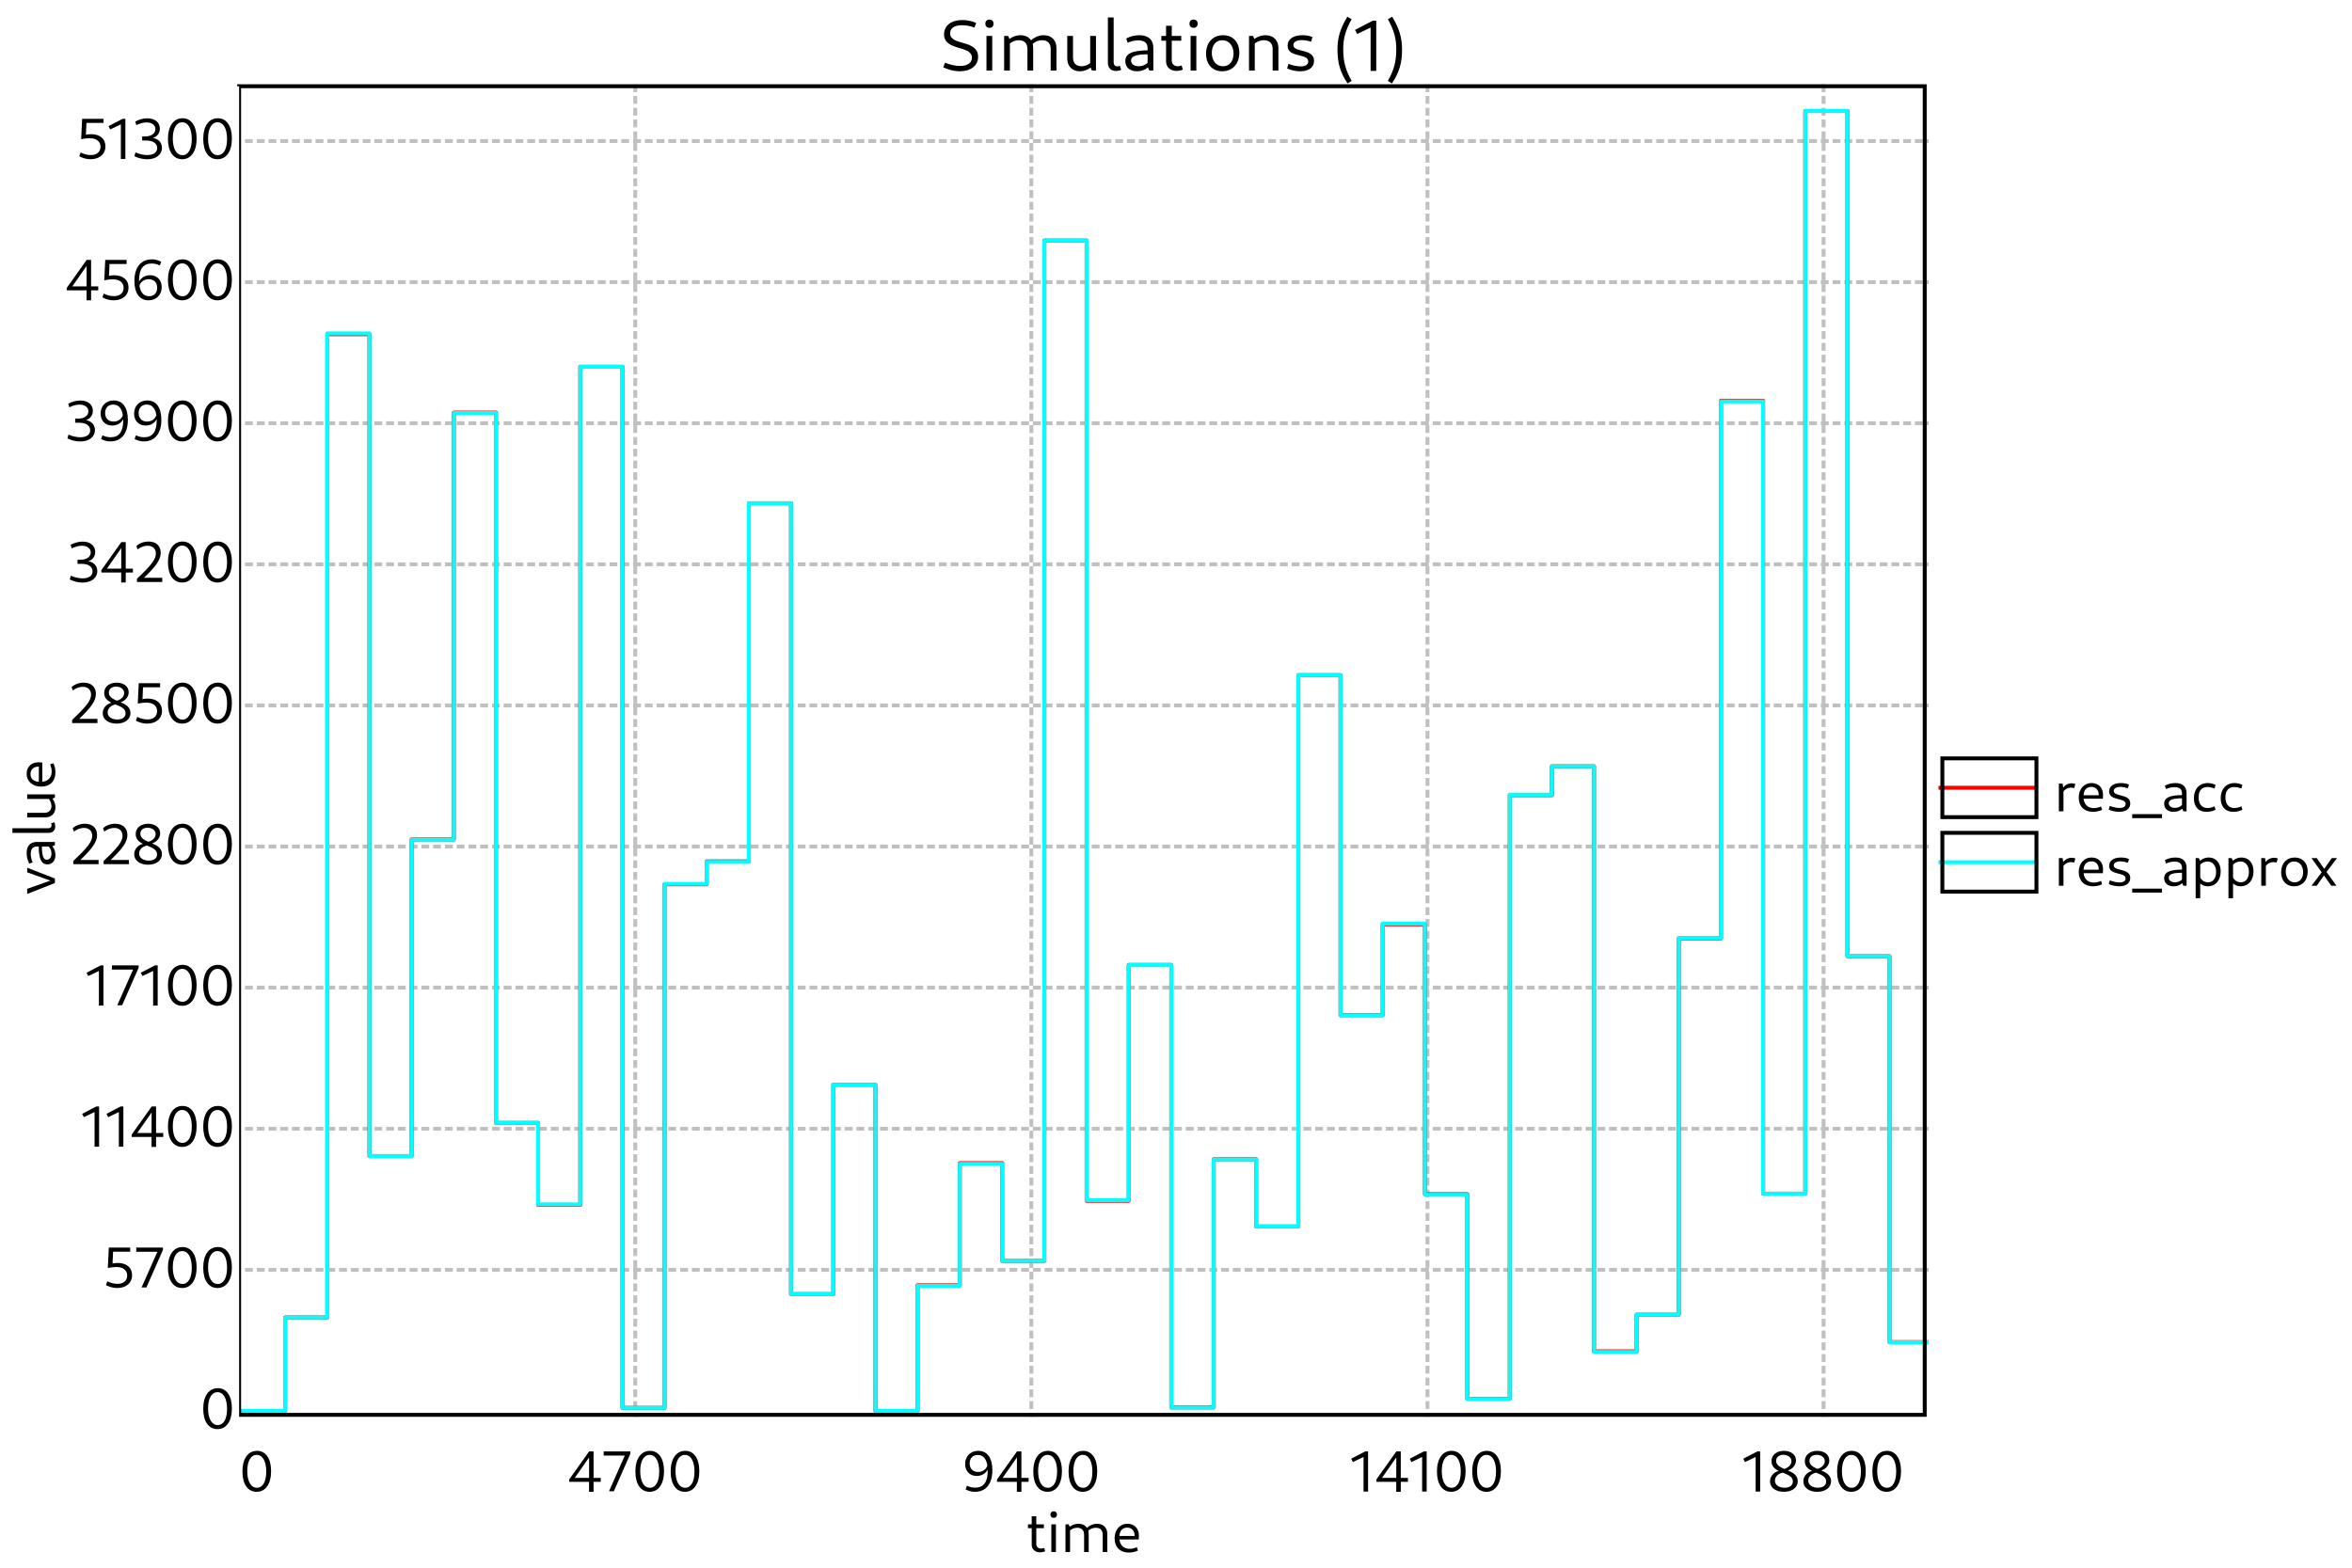<?xml version="1.0" standalone="no"?>

<svg 
     version="1.1"
     baseProfile="full"
     xmlns="http://www.w3.org/2000/svg"
     xmlns:xlink="http://www.w3.org/1999/xlink"
     xmlns:ev="http://www.w3.org/2001/xml-events"
     x="0px"
     y="0px"
     width="600px"
     height="400px"
     viewBox="0 0 600 400"
     >
<title></title>
<desc>Creator: FreeHEP Graphics2D Driver Producer: org.freehep.graphicsio.svg.SVGGraphics2D Revision Source:  Date: Tuesday, March 26, 2024 at 6:13:48 PM Central European Standard Time</desc>
<g stroke-dashoffset="0" stroke-linejoin="miter" stroke-dasharray="none" stroke-width="1" stroke-linecap="square" stroke-miterlimit="10">
<g fill="#ffffff" fill-rule="nonzero" fill-opacity="1" stroke="none">
  <path d="M 0 0 L 600 0 L 600 400 L 0 400 L 0 0 z"/>
</g> <!-- drawing style -->
<g transform="matrix(1, 0, 0, 1, 61, 22)">
<g fill="#ffffff" fill-rule="nonzero" fill-opacity="1" stroke="none">
  <path d="M 0 0 L 431 0 L 431 378 L 0 378 L 0 0 z"/>
</g> <!-- drawing style -->
</g> <!-- transform -->
<g transform="matrix(1, 0, 0, 1, 61, 22)">
<g fill="#000000" fill-rule="nonzero" fill-opacity="1" stroke="none">
  <path d="M 204.33 374.078 C 204.815 374.078 205.299 373.953 205.627 373.812 L 205.362 372.953 C 205.143 373.062 204.83 373.125 204.58 373.125 C 203.846 373.125 203.362 372.656 203.362 371.953 L 203.362 364.875 L 202.19 364.875 L 202.19 372.109 C 202.19 373.281 203.034 374.078 204.33 374.078 z M 201.237 367.922 L 205.299 367.922 L 205.299 366.938 L 201.237 366.938 L 201.237 367.922 z M 207.199 374 L 208.371 374 L 208.371 366.938 L 207.199 366.938 L 207.199 374 z M 207.793 365.281 C 208.324 365.281 208.637 364.969 208.637 364.438 C 208.637 363.922 208.324 363.609 207.793 363.609 C 207.278 363.609 206.965 363.922 206.965 364.438 C 206.965 364.969 207.278 365.281 207.793 365.281 z M 220.305 374 L 221.477 374 L 221.477 369.375 C 221.477 367.797 220.446 366.797 218.883 366.797 C 217.867 366.797 216.867 367.234 216.133 368 L 216.414 368.75 C 216.992 368.156 217.742 367.812 218.555 367.812 C 219.68 367.812 220.305 368.453 220.305 369.609 L 220.305 374 z M 210.805 374 L 211.977 374 L 211.977 367.75 L 211.617 366.938 L 210.805 366.938 L 210.805 374 z M 215.555 374 L 216.727 374 L 216.727 369.375 C 216.727 367.797 215.696 366.797 214.149 366.797 C 213.117 366.797 212.117 367.234 211.383 368 L 211.664 368.75 C 212.242 368.156 213.008 367.812 213.805 367.812 C 214.93 367.812 215.555 368.453 215.555 369.609 L 215.555 374 z M 226.962 374.141 C 227.775 374.141 228.65 373.953 229.29 373.625 L 229.025 372.766 C 228.478 373.031 227.79 373.188 227.181 373.188 C 225.525 373.188 224.54 372.094 224.54 370.266 C 224.54 368.672 225.259 367.781 226.54 367.781 C 227.744 367.781 228.447 368.562 228.447 369.906 L 224.337 369.906 L 224.337 370.797 L 229.494 370.797 C 229.525 370.578 229.54 370.062 229.54 369.781 C 229.54 368 228.369 366.797 226.634 366.797 C 224.665 366.797 223.337 368.328 223.337 370.5 C 223.337 372.75 224.728 374.141 226.962 374.141 z"/>
</g> <!-- drawing style -->
</g> <!-- transform -->
<g transform="matrix(1, 0, 0, 1, 61, 22)">
<g stroke-opacity="1" stroke-linejoin="round" stroke-dasharray="1,2" fill="none" stroke="#c0c0c0" stroke-linecap="butt" stroke-miterlimit="1">
  <path d="M 2 301.998 L 431 301.998"/>
</g> <!-- drawing style -->
</g> <!-- transform -->
<g transform="matrix(1, 0, 0, 1, 61, 22)">
<g stroke-opacity="1" stroke-linejoin="round" stroke-dasharray="1,2" fill="none" stroke="#c0c0c0" stroke-linecap="butt" stroke-miterlimit="1">
  <path d="M 2 265.996 L 431 265.996"/>
</g> <!-- drawing style -->
</g> <!-- transform -->
<g transform="matrix(1, 0, 0, 1, 61, 22)">
<g stroke-opacity="1" stroke-linejoin="round" stroke-dasharray="1,2" fill="none" stroke="#c0c0c0" stroke-linecap="butt" stroke-miterlimit="1">
  <path d="M 2 229.995 L 431 229.995"/>
</g> <!-- drawing style -->
</g> <!-- transform -->
<g transform="matrix(1, 0, 0, 1, 61, 22)">
<g stroke-opacity="1" stroke-linejoin="round" stroke-dasharray="1,2" fill="none" stroke="#c0c0c0" stroke-linecap="butt" stroke-miterlimit="1">
  <path d="M 2 193.993 L 431 193.993"/>
</g> <!-- drawing style -->
</g> <!-- transform -->
<g transform="matrix(1, 0, 0, 1, 61, 22)">
<g stroke-opacity="1" stroke-linejoin="round" stroke-dasharray="1,2" fill="none" stroke="#c0c0c0" stroke-linecap="butt" stroke-miterlimit="1">
  <path d="M 2 157.991 L 431 157.991"/>
</g> <!-- drawing style -->
</g> <!-- transform -->
<g transform="matrix(1, 0, 0, 1, 61, 22)">
<g stroke-opacity="1" stroke-linejoin="round" stroke-dasharray="1,2" fill="none" stroke="#c0c0c0" stroke-linecap="butt" stroke-miterlimit="1">
  <path d="M 2 121.989 L 431 121.989"/>
</g> <!-- drawing style -->
</g> <!-- transform -->
<g transform="matrix(1, 0, 0, 1, 61, 22)">
<g stroke-opacity="1" stroke-linejoin="round" stroke-dasharray="1,2" fill="none" stroke="#c0c0c0" stroke-linecap="butt" stroke-miterlimit="1">
  <path d="M 2 85.987 L 431 85.987"/>
</g> <!-- drawing style -->
</g> <!-- transform -->
<g transform="matrix(1, 0, 0, 1, 61, 22)">
<g stroke-opacity="1" stroke-linejoin="round" stroke-dasharray="1,2" fill="none" stroke="#c0c0c0" stroke-linecap="butt" stroke-miterlimit="1">
  <path d="M 2 49.986 L 431 49.986"/>
</g> <!-- drawing style -->
</g> <!-- transform -->
<g transform="matrix(1, 0, 0, 1, 61, 22)">
<g stroke-opacity="1" stroke-linejoin="round" stroke-dasharray="1,2" fill="none" stroke="#c0c0c0" stroke-linecap="butt" stroke-miterlimit="1">
  <path d="M 2 13.984 L 431 13.984"/>
</g> <!-- drawing style -->
</g> <!-- transform -->
<g transform="matrix(1, 0, 0, 1, 61, 22)">
<g fill="#000000" fill-rule="nonzero" fill-opacity="1" stroke="none">
  <path d="M 4.469 358.641 C 6.734 358.641 8.156 356.656 8.156 353.344 C 8.156 350.141 6.781 348.188 4.578 348.188 C 2.266 348.188 0.844 350.188 0.844 353.484 C 0.844 356.703 2.234 358.641 4.469 358.641 z M 4.562 357.609 C 3.031 357.609 2.078 356.016 2.078 353.344 C 2.078 350.781 3 349.219 4.484 349.219 C 5.984 349.219 6.922 350.828 6.922 353.484 C 6.922 356.047 6.031 357.609 4.562 357.609 z"/>
</g> <!-- drawing style -->
</g> <!-- transform -->
<g transform="matrix(1, 0, 0, 1, 61, 22)">
<g fill="#000000" fill-rule="nonzero" fill-opacity="1" stroke="none">
  <path d="M 89.264 358.641 L 90.421 358.641 L 90.421 348.328 L 89.296 348.328 L 84.202 355.484 L 84.202 356.094 L 92.249 356.094 L 92.249 355.094 L 85.358 355.094 L 85.452 355.344 L 89.499 349.547 L 89.28 349.516 L 89.264 358.641 z M 94.358 358.5 L 95.592 358.5 L 99.811 348.922 L 99.811 348.328 L 92.999 348.328 L 92.999 349.391 L 98.842 349.391 L 98.592 348.938 L 94.358 358.5 z M 104.713 358.641 C 106.978 358.641 108.4 356.656 108.4 353.344 C 108.4 350.141 107.025 348.188 104.822 348.188 C 102.51 348.188 101.088 350.188 101.088 353.484 C 101.088 356.703 102.478 358.641 104.713 358.641 z M 104.806 357.609 C 103.275 357.609 102.322 356.016 102.322 353.344 C 102.322 350.781 103.244 349.219 104.728 349.219 C 106.228 349.219 107.166 350.828 107.166 353.484 C 107.166 356.047 106.275 357.609 104.806 357.609 z M 113.712 358.641 C 115.977 358.641 117.399 356.656 117.399 353.344 C 117.399 350.141 116.024 348.188 113.821 348.188 C 111.509 348.188 110.087 350.188 110.087 353.484 C 110.087 356.703 111.477 358.641 113.712 358.641 z M 113.805 357.609 C 112.274 357.609 111.321 356.016 111.321 353.344 C 111.321 350.781 112.243 349.219 113.727 349.219 C 115.227 349.219 116.165 350.828 116.165 353.484 C 116.165 356.047 115.274 357.609 113.805 357.609 z"/>
</g> <!-- drawing style -->
</g> <!-- transform -->
<g transform="matrix(1, 0, 0, 1, 61, 22)">
<g stroke-opacity="1" stroke-linejoin="round" stroke-dasharray="1,2" fill="none" stroke="#c0c0c0" stroke-linecap="butt" stroke-miterlimit="1">
  <path d="M 101.05 0 L 101.05 339"/>
</g> <!-- drawing style -->
</g> <!-- transform -->
<g transform="matrix(1, 0, 0, 1, 61, 22)">
<g fill="#000000" fill-rule="nonzero" fill-opacity="1" stroke="none">
  <path d="M 188.563 348.188 C 186.594 348.188 185.204 349.562 185.204 351.531 C 185.204 353.375 186.407 354.594 188.157 354.594 C 189.688 354.594 190.891 353.688 191.235 352.266 L 190.985 351.656 C 190.673 352.875 189.719 353.578 188.501 353.578 C 187.173 353.578 186.36 352.719 186.36 351.391 C 186.36 350.109 187.141 349.234 188.407 349.234 C 190.079 349.234 190.969 350.641 190.969 353.281 C 190.969 356.141 189.938 357.578 187.782 357.578 C 187.079 357.578 186.329 357.422 185.688 357.078 L 185.329 358.031 C 186.141 358.453 186.907 358.641 187.719 358.641 C 190.532 358.641 192.157 356.578 192.157 353.125 C 192.157 350 190.844 348.188 188.563 348.188 z M 198.405 358.641 L 199.561 358.641 L 199.561 348.328 L 198.436 348.328 L 193.342 355.484 L 193.342 356.094 L 201.389 356.094 L 201.389 355.094 L 194.498 355.094 L 194.592 355.344 L 198.639 349.547 L 198.42 349.516 L 198.405 358.641 z M 206.217 358.641 C 208.483 358.641 209.904 356.656 209.904 353.344 C 209.904 350.141 208.529 348.188 206.326 348.188 C 204.014 348.188 202.592 350.188 202.592 353.484 C 202.592 356.703 203.983 358.641 206.217 358.641 z M 206.311 357.609 C 204.779 357.609 203.826 356.016 203.826 353.344 C 203.826 350.781 204.748 349.219 206.233 349.219 C 207.733 349.219 208.67 350.828 208.67 353.484 C 208.67 356.047 207.779 357.609 206.311 357.609 z M 215.216 358.641 C 217.482 358.641 218.903 356.656 218.903 353.344 C 218.903 350.141 217.528 348.188 215.325 348.188 C 213.013 348.188 211.591 350.188 211.591 353.484 C 211.591 356.703 212.982 358.641 215.216 358.641 z M 215.31 357.609 C 213.778 357.609 212.825 356.016 212.825 353.344 C 212.825 350.781 213.747 349.219 215.232 349.219 C 216.732 349.219 217.669 350.828 217.669 353.484 C 217.669 356.047 216.778 357.609 215.31 357.609 z"/>
</g> <!-- drawing style -->
</g> <!-- transform -->
<g transform="matrix(1, 0, 0, 1, 61, 22)">
<g stroke-opacity="1" stroke-linejoin="round" stroke-dasharray="1,2" fill="none" stroke="#c0c0c0" stroke-linecap="butt" stroke-miterlimit="1">
  <path d="M 202.1 0 L 202.1 339"/>
</g> <!-- drawing style -->
</g> <!-- transform -->
<g transform="matrix(1, 0, 0, 1, 61, 22)">
<g fill="#000000" fill-rule="nonzero" fill-opacity="1" stroke="none">
  <path d="M 286.842 358.578 L 287.998 358.578 L 287.998 348.328 L 287.295 348.328 L 283.686 350.203 L 284.123 351.047 L 287.233 349.562 L 286.842 349.188 L 286.842 358.578 z M 295.182 358.641 L 296.339 358.641 L 296.339 348.328 L 295.214 348.328 L 290.12 355.484 L 290.12 356.094 L 298.167 356.094 L 298.167 355.094 L 291.276 355.094 L 291.37 355.344 L 295.417 349.547 L 295.198 349.516 L 295.182 358.641 z M 301.792 358.578 L 302.948 358.578 L 302.948 348.328 L 302.245 348.328 L 298.635 350.203 L 299.073 351.047 L 302.182 349.562 L 301.792 349.188 L 301.792 358.578 z M 309.194 358.641 C 311.46 358.641 312.882 356.656 312.882 353.344 C 312.882 350.141 311.507 348.188 309.304 348.188 C 306.991 348.188 305.569 350.188 305.569 353.484 C 305.569 356.703 306.96 358.641 309.194 358.641 z M 309.288 357.609 C 307.757 357.609 306.804 356.016 306.804 353.344 C 306.804 350.781 307.726 349.219 309.21 349.219 C 310.71 349.219 311.647 350.828 311.647 353.484 C 311.647 356.047 310.757 357.609 309.288 357.609 z M 318.193 358.641 C 320.459 358.641 321.881 356.656 321.881 353.344 C 321.881 350.141 320.506 348.188 318.303 348.188 C 315.99 348.188 314.568 350.188 314.568 353.484 C 314.568 356.703 315.959 358.641 318.193 358.641 z M 318.287 357.609 C 316.756 357.609 315.803 356.016 315.803 353.344 C 315.803 350.781 316.725 349.219 318.209 349.219 C 319.709 349.219 320.646 350.828 320.646 353.484 C 320.646 356.047 319.756 357.609 318.287 357.609 z"/>
</g> <!-- drawing style -->
</g> <!-- transform -->
<g transform="matrix(1, 0, 0, 1, 61, 22)">
<g stroke-opacity="1" stroke-linejoin="round" stroke-dasharray="1,2" fill="none" stroke="#c0c0c0" stroke-linecap="butt" stroke-miterlimit="1">
  <path d="M 303.15 0 L 303.15 339"/>
</g> <!-- drawing style -->
</g> <!-- transform -->
<g transform="matrix(1, 0, 0, 1, 61, 22)">
<g fill="#000000" fill-rule="nonzero" fill-opacity="1" stroke="none">
  <path d="M 386.866 358.578 L 388.022 358.578 L 388.022 348.328 L 387.319 348.328 L 383.71 350.203 L 384.147 351.047 L 387.257 349.562 L 386.866 349.188 L 386.866 358.578 z M 394.066 358.641 C 396.191 358.641 397.613 357.547 397.613 355.938 C 397.613 352.688 392.097 353.312 392.097 350.734 C 392.097 349.812 392.8 349.203 393.941 349.203 C 395.128 349.203 396.003 349.875 396.003 350.828 C 396.003 351.766 395.175 352.578 393.972 352.828 L 394.878 353.281 C 396.3 352.875 397.16 351.812 397.16 350.625 C 397.16 349.156 395.878 348.188 394.081 348.188 C 392.191 348.188 390.91 349.266 390.91 350.828 C 390.91 354.172 396.363 353.406 396.363 356 C 396.363 356.969 395.597 357.594 394.253 357.594 C 392.8 357.594 391.785 356.875 391.785 355.781 C 391.785 354.75 392.675 353.891 394.035 353.703 L 393.253 353.203 C 391.628 353.422 390.535 354.578 390.535 355.969 C 390.535 357.562 391.972 358.641 394.066 358.641 z M 402.566 358.641 C 404.691 358.641 406.113 357.547 406.113 355.938 C 406.113 352.688 400.598 353.312 400.598 350.734 C 400.598 349.812 401.301 349.203 402.441 349.203 C 403.629 349.203 404.504 349.875 404.504 350.828 C 404.504 351.766 403.676 352.578 402.473 352.828 L 403.379 353.281 C 404.801 352.875 405.66 351.812 405.66 350.625 C 405.66 349.156 404.379 348.188 402.582 348.188 C 400.691 348.188 399.41 349.266 399.41 350.828 C 399.41 354.172 404.863 353.406 404.863 356 C 404.863 356.969 404.098 357.594 402.754 357.594 C 401.301 357.594 400.285 356.875 400.285 355.781 C 400.285 354.75 401.176 353.891 402.535 353.703 L 401.754 353.203 C 400.129 353.422 399.035 354.578 399.035 355.969 C 399.035 357.562 400.473 358.641 402.566 358.641 z M 411.27 358.641 C 413.536 358.641 414.958 356.656 414.958 353.344 C 414.958 350.141 413.583 348.188 411.38 348.188 C 409.067 348.188 407.645 350.188 407.645 353.484 C 407.645 356.703 409.036 358.641 411.27 358.641 z M 411.364 357.609 C 409.833 357.609 408.88 356.016 408.88 353.344 C 408.88 350.781 409.802 349.219 411.286 349.219 C 412.786 349.219 413.723 350.828 413.723 353.484 C 413.723 356.047 412.833 357.609 411.364 357.609 z M 420.269 358.641 C 422.535 358.641 423.957 356.656 423.957 353.344 C 423.957 350.141 422.582 348.188 420.379 348.188 C 418.066 348.188 416.644 350.188 416.644 353.484 C 416.644 356.703 418.035 358.641 420.269 358.641 z M 420.363 357.609 C 418.832 357.609 417.879 356.016 417.879 353.344 C 417.879 350.781 418.8 349.219 420.285 349.219 C 421.785 349.219 422.722 350.828 422.722 353.484 C 422.722 356.047 421.832 357.609 420.363 357.609 z"/>
</g> <!-- drawing style -->
</g> <!-- transform -->
<g transform="matrix(1, 0, 0, 1, 61, 22)">
<g stroke-opacity="1" stroke-linejoin="round" stroke-dasharray="1,2" fill="none" stroke="#c0c0c0" stroke-linecap="butt" stroke-miterlimit="1">
  <path d="M 404.2 0 L 404.2 339"/>
</g> <!-- drawing style -->
</g> <!-- transform -->
<g transform="matrix(1, 0, 0, 1, 61, 22)">
<g stroke-opacity="1" stroke-linejoin="round" fill="none" stroke="#ff0000" stroke-linecap="butt" stroke-miterlimit="1">
  <path d="M 1 338 L 11.75 338 L 11.75 314.15 L 22.5 314.15 L 22.5 63.268 L 33.25 63.268 L 33.25 272.969 L 44 272.969 L 44 192.186 L 54.77 192.186 L 54.77 83.272 L 65.529 83.272 L 65.529 264.512 L 76.279 264.512 L 76.279 285.437 L 87.029 285.437 L 87.029 71.587 L 97.779 71.587 L 97.779 337.223 L 108.54 337.223 L 108.54 203.625 L 119.29 203.625 L 119.29 197.776 L 130.04 197.776 L 130.04 106.401 L 140.79 106.401 L 140.79 308.194 L 151.576 308.194 L 151.576 254.779 L 162.326 254.779 L 162.326 338 L 173.076 338 L 173.076 305.946 L 183.845 305.946 L 183.845 274.769 L 194.668 274.769 L 194.668 299.724 L 205.418 299.724 L 205.418 39.375 L 216.195 39.375 L 216.195 284.395 L 226.945 284.395 L 226.945 224.196 L 237.798 224.196 L 237.798 337.103 L 248.627 337.103 L 248.627 273.778 L 259.451 273.778 L 259.451 290.932 L 270.219 290.932 L 270.219 150.273 L 280.969 150.273 L 280.969 237.024 L 291.719 237.024 L 291.719 213.851 L 302.498 213.851 L 302.498 282.696 L 313.305 282.696 L 313.305 334.892 L 324.141 334.892 L 324.141 180.887 L 334.891 180.887 L 334.891 173.529 L 345.641 173.529 L 345.641 322.791 L 356.486 322.791 L 356.486 313.443 L 367.266 313.443 L 367.266 217.432 L 378.028 217.432 L 378.028 80.246 L 388.778 80.246 L 388.778 282.557 L 399.528 282.557 L 399.528 6.316 L 410.278 6.316 L 410.278 221.986 L 421.028 221.986 L 421.028 320.441 L 431 320.441"/>
</g> <!-- drawing style -->
</g> <!-- transform -->
<g transform="matrix(1, 0, 0, 1, 61, 22)">
<g stroke-opacity="1" stroke-linejoin="round" fill="none" stroke="#00ffff" stroke-linecap="butt" stroke-miterlimit="1">
  <path d="M 1 338 L 11.75 338 L 11.75 314.15 L 22.5 314.15 L 22.5 63.079 L 33.25 63.079 L 33.25 272.969 L 44 272.969 L 44 192.237 L 54.77 192.237 L 54.77 83.373 L 65.529 83.373 L 65.529 264.512 L 76.279 264.512 L 76.279 285.311 L 87.029 285.311 L 87.029 71.587 L 97.779 71.587 L 97.779 337.223 L 108.54 337.223 L 108.54 203.524 L 119.29 203.524 L 119.29 197.902 L 130.04 197.902 L 130.04 106.401 L 140.79 106.401 L 140.79 308.194 L 151.576 308.194 L 151.576 254.779 L 162.326 254.779 L 162.326 338 L 173.076 338 L 173.076 306.072 L 183.845 306.072 L 183.845 274.946 L 194.668 274.946 L 194.668 299.724 L 205.418 299.724 L 205.418 39.375 L 216.195 39.375 L 216.195 284.244 L 226.945 284.244 L 226.945 224.247 L 237.798 224.247 L 237.798 337.154 L 248.627 337.154 L 248.627 273.828 L 259.451 273.828 L 259.451 290.932 L 270.219 290.932 L 270.219 150.273 L 280.969 150.273 L 280.969 237.075 L 291.719 237.075 L 291.719 213.649 L 302.498 213.649 L 302.498 282.848 L 313.305 282.848 L 313.305 334.943 L 324.141 334.943 L 324.141 180.761 L 334.891 180.761 L 334.891 173.529 L 345.641 173.529 L 345.641 322.942 L 356.486 322.942 L 356.486 313.443 L 367.266 313.443 L 367.266 217.356 L 378.028 217.356 L 378.028 80.41 L 388.778 80.41 L 388.778 282.557 L 399.528 282.557 L 399.528 6.316 L 410.278 6.316 L 410.278 221.986 L 421.028 221.986 L 421.028 320.492 L 431 320.492"/>
</g> <!-- drawing style -->
</g> <!-- transform -->
<g transform="matrix(1, 0, 0, 1, 61, 22)">
<g stroke-opacity="1" fill="none" stroke="#000000">
  <path d="M 0 0 L 430 0 L 430 339 L 0 339 L 0 0 z"/>
</g> <!-- drawing style -->
</g> <!-- transform -->
<g fill="#000000" fill-rule="nonzero" fill-opacity="1" stroke="none">
  <path d="M 244.828 18.188 C 247.656 18.188 249.516 16.734 249.516 14.5 C 249.516 9.984 242.375 11.781 242.375 8.5 C 242.375 7.172 243.469 6.438 245.406 6.438 C 246.484 6.438 247.656 6.656 248.578 7.047 L 249.031 5.844 C 247.953 5.375 246.719 5.109 245.516 5.109 C 242.672 5.109 240.828 6.531 240.828 8.75 C 240.828 13.109 247.938 11.469 247.938 14.719 C 247.938 16 246.844 16.828 244.906 16.828 C 243.75 16.828 242.328 16.516 241.078 16 L 240.625 17.188 C 242.031 17.828 243.469 18.188 244.828 18.188 z M 251.651 18 L 253.12 18 L 253.12 9.172 L 251.651 9.172 L 251.651 18 z M 252.401 7.094 C 253.073 7.094 253.448 6.703 253.448 6.047 C 253.448 5.391 253.073 5 252.401 5 C 251.745 5 251.37 5.391 251.37 6.047 C 251.37 6.703 251.745 7.094 252.401 7.094 z M 268.035 18 L 269.504 18 L 269.504 12.203 C 269.504 10.25 268.222 8.984 266.269 8.984 C 265.004 8.984 263.754 9.531 262.832 10.5 L 263.191 11.438 C 263.894 10.688 264.847 10.266 265.863 10.266 C 267.269 10.266 268.035 11.078 268.035 12.5 L 268.035 18 z M 256.16 18 L 257.629 18 L 257.629 10.188 L 257.191 9.172 L 256.16 9.172 L 256.16 18 z M 262.097 18 L 263.566 18 L 263.566 12.203 C 263.566 10.25 262.285 8.984 260.347 8.984 C 259.066 8.984 257.816 9.531 256.894 10.5 L 257.254 11.438 C 257.957 10.688 258.91 10.266 259.925 10.266 C 261.332 10.266 262.097 11.078 262.097 12.5 L 262.097 18 z M 275.445 18.188 C 276.695 18.188 277.961 17.641 278.852 16.656 L 278.508 15.734 C 277.805 16.484 276.836 16.906 275.883 16.906 C 274.508 16.906 273.727 16.094 273.727 14.672 L 273.727 9.172 L 272.258 9.172 L 272.258 14.953 C 272.258 16.922 273.555 18.188 275.445 18.188 z M 278.555 18 L 279.586 18 L 279.586 9.172 L 278.117 9.172 L 278.117 16.969 L 278.555 18 z M 284.626 18.109 C 285.11 18.109 285.673 18 286.016 17.812 L 285.688 16.797 C 285.469 16.875 285.266 16.938 285.048 16.938 C 284.423 16.938 284.094 16.516 284.094 15.844 L 284.094 4.453 L 282.626 4.453 L 282.626 16.016 C 282.626 17.281 283.423 18.109 284.626 18.109 z M 293.19 18 L 294.221 18 L 294.221 12.266 C 294.221 10.156 292.971 8.984 290.658 8.984 C 289.502 8.984 288.252 9.297 287.299 9.828 L 287.674 10.906 C 288.58 10.5 289.502 10.297 290.362 10.297 C 291.94 10.297 292.752 10.969 292.752 12.266 L 292.752 16.969 L 293.19 18 z M 290.049 18.188 C 292.158 18.188 293.752 16.859 294.018 14.906 L 293.487 14.641 C 293.205 16 292.002 16.906 290.471 16.906 C 289.299 16.906 288.533 16.312 288.533 15.438 C 288.533 14.312 289.83 13.859 292.971 13.859 L 292.971 12.844 C 288.846 12.844 287.065 13.672 287.065 15.594 C 287.065 17.172 288.237 18.188 290.049 18.188 z M 300.136 18.094 C 300.746 18.094 301.339 17.938 301.761 17.766 L 301.433 16.703 C 301.167 16.828 300.761 16.906 300.449 16.906 C 299.527 16.906 298.917 16.312 298.917 15.438 L 298.917 6.578 L 297.464 6.578 L 297.464 15.641 C 297.464 17.109 298.527 18.094 300.136 18.094 z M 296.261 10.391 L 301.339 10.391 L 301.339 9.172 L 296.261 9.172 L 296.261 10.391 z M 303.721 18 L 305.19 18 L 305.19 9.172 L 303.721 9.172 L 303.721 18 z M 304.471 7.094 C 305.143 7.094 305.518 6.703 305.518 6.047 C 305.518 5.391 305.143 5 304.471 5 C 303.815 5 303.44 5.391 303.44 6.047 C 303.44 6.703 303.815 7.094 304.471 7.094 z M 311.793 18.188 C 314.386 18.188 316.152 16.297 316.152 13.469 C 316.152 10.734 314.527 8.984 312.011 8.984 C 309.402 8.984 307.668 10.859 307.668 13.672 C 307.668 16.406 309.277 18.188 311.793 18.188 z M 311.996 16.906 C 310.293 16.906 309.136 15.531 309.136 13.484 C 309.136 11.531 310.183 10.266 311.808 10.266 C 313.511 10.266 314.683 11.656 314.683 13.672 C 314.683 15.625 313.621 16.906 311.996 16.906 z M 324.654 18 L 326.122 18 L 326.122 12.203 C 326.122 10.25 324.825 8.984 322.841 8.984 C 321.56 8.984 320.294 9.531 319.357 10.5 L 319.716 11.438 C 320.435 10.688 321.419 10.266 322.435 10.266 C 323.872 10.266 324.654 11.078 324.654 12.5 L 324.654 18 z M 318.622 18 L 320.091 18 L 320.091 10.188 L 319.654 9.172 L 318.622 9.172 L 318.622 18 z M 331.702 18.188 C 333.874 18.188 335.217 17.156 335.217 15.531 C 335.217 12.281 329.936 13.484 329.936 11.5 C 329.936 10.719 330.764 10.234 332.077 10.234 C 332.827 10.234 333.717 10.391 334.467 10.656 L 334.811 9.453 C 334.061 9.141 333.155 8.984 332.233 8.984 C 329.936 8.984 328.467 9.984 328.467 11.656 C 328.467 14.828 333.733 13.516 333.733 15.672 C 333.733 16.484 333.014 16.938 331.811 16.938 C 330.874 16.938 329.624 16.688 328.686 16.281 L 328.342 17.469 C 329.342 17.922 330.577 18.188 331.702 18.188 z M 343.754 21.281 L 344.816 20.641 C 343.285 17.984 342.66 15.734 342.66 12.516 C 342.66 9.781 343.285 7.625 344.801 4.906 L 343.707 4.266 C 341.848 7.328 341.191 9.719 341.191 12.641 C 341.191 16.062 341.879 18.422 343.754 21.281 z M 349.646 18.094 L 351.083 18.094 L 351.083 5.281 L 350.208 5.281 L 345.677 7.625 L 346.224 8.672 L 350.115 6.812 L 349.646 6.359 L 349.646 18.094 z M 355.102 21.281 C 356.977 18.422 357.664 16.062 357.664 12.641 C 357.664 9.719 357.008 7.328 355.149 4.266 L 354.055 4.906 C 355.57 7.625 356.195 9.781 356.195 12.516 C 356.195 15.734 355.57 17.984 354.039 20.641 L 355.102 21.281 z"/>
</g> <!-- drawing style -->
<g transform="matrix(1, 0, 0, 1, 0, 22)">
<g fill="#ffffff" fill-rule="nonzero" fill-opacity="1" stroke="none">
  <path d="M 0 0 L 0 378 L 61 378 L 61 0 z"/>
</g> <!-- drawing style -->
</g> <!-- transform -->
<g transform="matrix(0, -1, 1, 0, -192.265, 242.265)">
<g fill="#000000" fill-rule="nonzero" fill-opacity="1" stroke="none">
  <path d="M 16.953 206.265 L 18.109 206.265 L 20.859 199.203 L 19.688 199.203 L 17.234 206.031 L 17.891 206.031 L 15.484 199.203 L 14.172 199.203 L 16.953 206.265 z M 26.613 206.265 L 27.441 206.265 L 27.441 201.671 C 27.441 200 26.441 199.062 24.598 199.062 C 23.676 199.062 22.676 199.296 21.91 199.734 L 22.207 200.593 C 22.941 200.265 23.676 200.109 24.363 200.109 C 25.629 200.109 26.269 200.64 26.269 201.671 L 26.269 205.437 L 26.613 206.265 z M 24.113 206.406 C 25.801 206.406 27.066 205.359 27.285 203.781 L 26.848 203.578 C 26.629 204.671 25.66 205.39 24.457 205.39 C 23.519 205.39 22.894 204.921 22.894 204.218 C 22.894 203.312 23.941 202.953 26.441 202.953 L 26.441 202.14 C 23.144 202.14 21.723 202.812 21.723 204.343 C 21.723 205.609 22.66 206.406 24.113 206.406 z M 31.352 206.359 C 31.727 206.359 32.195 206.265 32.461 206.125 L 32.211 205.296 C 32.023 205.375 31.867 205.421 31.695 205.421 C 31.195 205.421 30.93 205.078 30.93 204.531 L 30.93 195.437 L 29.758 195.437 L 29.758 204.687 C 29.758 205.687 30.383 206.359 31.352 206.359 z M 36.27 206.406 C 37.254 206.406 38.27 205.968 38.989 205.203 L 38.707 204.453 C 38.16 205.046 37.379 205.39 36.614 205.39 C 35.52 205.39 34.879 204.734 34.879 203.593 L 34.879 199.203 L 33.707 199.203 L 33.707 203.828 C 33.707 205.406 34.754 206.406 36.27 206.406 z M 38.754 206.265 L 39.582 206.265 L 39.582 199.203 L 38.41 199.203 L 38.41 205.437 L 38.754 206.265 z M 45.182 206.406 C 45.995 206.406 46.87 206.218 47.51 205.89 L 47.245 205.031 C 46.698 205.296 46.01 205.453 45.401 205.453 C 43.745 205.453 42.76 204.359 42.76 202.531 C 42.76 200.937 43.479 200.046 44.76 200.046 C 45.964 200.046 46.667 200.828 46.667 202.171 L 42.557 202.171 L 42.557 203.062 L 47.714 203.062 C 47.745 202.843 47.76 202.328 47.76 202.046 C 47.76 200.265 46.589 199.062 44.854 199.062 C 42.885 199.062 41.557 200.593 41.557 202.765 C 41.557 205.015 42.948 206.406 45.182 206.406 z"/>
</g> <!-- drawing style -->
</g> <!-- transform -->
<g transform="matrix(1, 0, 0, 1, 0, 22)">
<g fill="#000000" fill-rule="nonzero" fill-opacity="1" stroke="none">
  <path d="M 55.47 342.641 C 57.735 342.641 59.157 340.656 59.157 337.344 C 59.157 334.141 57.782 332.188 55.579 332.188 C 53.267 332.188 51.845 334.188 51.845 337.484 C 51.845 340.703 53.235 342.641 55.47 342.641 z M 55.564 341.609 C 54.032 341.609 53.079 340.016 53.079 337.344 C 53.079 334.781 54.001 333.219 55.485 333.219 C 56.985 333.219 57.923 334.828 57.923 337.484 C 57.923 340.047 57.032 341.609 55.564 341.609 z"/>
</g> <!-- drawing style -->
</g> <!-- transform -->
<g transform="matrix(1, 0, 0, 1, 0, 22)">
<g fill="#000000" fill-rule="nonzero" fill-opacity="1" stroke="none">
  <path d="M 29.913 306.639 C 32.163 306.639 33.694 305.358 33.694 303.358 C 33.694 301.451 32.319 300.248 30.022 300.248 C 29.475 300.248 28.913 300.326 28.397 300.451 L 28.694 300.826 L 28.85 297.373 L 33.209 297.373 L 33.209 296.326 L 27.756 296.326 L 27.506 301.529 C 28.163 301.389 29.022 301.279 29.663 301.279 C 31.397 301.279 32.444 302.092 32.444 303.467 C 32.444 304.779 31.475 305.576 29.991 305.576 C 29.1 305.576 28.131 305.326 27.381 304.92 L 27.022 305.889 C 27.928 306.373 28.881 306.639 29.913 306.639 z M 36.116 306.498 L 37.35 306.498 L 41.569 296.92 L 41.569 296.326 L 34.757 296.326 L 34.757 297.389 L 40.6 297.389 L 40.35 296.936 L 36.116 306.498 z M 46.471 306.639 C 48.736 306.639 50.158 304.654 50.158 301.342 C 50.158 298.139 48.783 296.186 46.58 296.186 C 44.268 296.186 42.846 298.186 42.846 301.483 C 42.846 304.701 44.236 306.639 46.471 306.639 z M 46.565 305.608 C 45.033 305.608 44.08 304.014 44.08 301.342 C 44.08 298.779 45.002 297.217 46.486 297.217 C 47.986 297.217 48.924 298.826 48.924 301.483 C 48.924 304.045 48.033 305.608 46.565 305.608 z M 55.47 306.639 C 57.735 306.639 59.157 304.654 59.157 301.342 C 59.157 298.139 57.782 296.186 55.579 296.186 C 53.267 296.186 51.845 298.186 51.845 301.483 C 51.845 304.701 53.235 306.639 55.47 306.639 z M 55.564 305.608 C 54.032 305.608 53.079 304.014 53.079 301.342 C 53.079 298.779 54.001 297.217 55.485 297.217 C 56.985 297.217 57.923 298.826 57.923 301.483 C 57.923 304.045 57.032 305.608 55.564 305.608 z"/>
</g> <!-- drawing style -->
</g> <!-- transform -->
<g transform="matrix(1, 0, 0, 1, 0, 22)">
<g fill="#000000" fill-rule="nonzero" fill-opacity="1" stroke="none">
  <path d="M 24.119 270.575 L 25.275 270.575 L 25.275 260.325 L 24.572 260.325 L 20.962 262.2 L 21.4 263.043 L 24.509 261.559 L 24.119 261.184 L 24.119 270.575 z M 30.318 270.575 L 31.474 270.575 L 31.474 260.325 L 30.771 260.325 L 27.162 262.2 L 27.599 263.043 L 30.709 261.559 L 30.318 261.184 L 30.318 270.575 z M 38.658 270.637 L 39.815 270.637 L 39.815 260.325 L 38.69 260.325 L 33.596 267.481 L 33.596 268.09 L 41.643 268.09 L 41.643 267.09 L 34.752 267.09 L 34.846 267.34 L 38.893 261.543 L 38.674 261.512 L 38.658 270.637 z M 46.471 270.637 C 48.736 270.637 50.158 268.653 50.158 265.34 C 50.158 262.137 48.783 260.184 46.58 260.184 C 44.268 260.184 42.846 262.184 42.846 265.481 C 42.846 268.7 44.236 270.637 46.471 270.637 z M 46.565 269.606 C 45.033 269.606 44.08 268.012 44.08 265.34 C 44.08 262.778 45.002 261.215 46.486 261.215 C 47.986 261.215 48.924 262.825 48.924 265.481 C 48.924 268.043 48.033 269.606 46.565 269.606 z M 55.47 270.637 C 57.735 270.637 59.157 268.653 59.157 265.34 C 59.157 262.137 57.782 260.184 55.579 260.184 C 53.267 260.184 51.845 262.184 51.845 265.481 C 51.845 268.7 53.235 270.637 55.47 270.637 z M 55.564 269.606 C 54.032 269.606 53.079 268.012 53.079 265.34 C 53.079 262.778 54.001 261.215 55.485 261.215 C 56.985 261.215 57.923 262.825 57.923 265.481 C 57.923 268.043 57.032 269.606 55.564 269.606 z"/>
</g> <!-- drawing style -->
</g> <!-- transform -->
<g transform="matrix(1, 0, 0, 1, 0, 22)">
<g fill="#000000" fill-rule="nonzero" fill-opacity="1" stroke="none">
  <path d="M 25.232 234.573 L 26.389 234.573 L 26.389 224.323 L 25.686 224.323 L 22.076 226.198 L 22.514 227.042 L 25.623 225.557 L 25.232 225.182 L 25.232 234.573 z M 29.916 234.495 L 31.151 234.495 L 35.37 224.917 L 35.37 224.323 L 28.557 224.323 L 28.557 225.385 L 34.401 225.385 L 34.151 224.932 L 29.916 234.495 z M 39.068 234.573 L 40.224 234.573 L 40.224 224.323 L 39.521 224.323 L 35.912 226.198 L 36.349 227.042 L 39.459 225.557 L 39.068 225.182 L 39.068 234.573 z M 46.471 234.635 C 48.736 234.635 50.158 232.651 50.158 229.338 C 50.158 226.135 48.783 224.182 46.58 224.182 C 44.268 224.182 42.846 226.182 42.846 229.479 C 42.846 232.698 44.236 234.635 46.471 234.635 z M 46.565 233.604 C 45.033 233.604 44.08 232.01 44.08 229.338 C 44.08 226.776 45.002 225.213 46.486 225.213 C 47.986 225.213 48.924 226.823 48.924 229.479 C 48.924 232.042 48.033 233.604 46.565 233.604 z M 55.47 234.635 C 57.735 234.635 59.157 232.651 59.157 229.338 C 59.157 226.135 57.782 224.182 55.579 224.182 C 53.267 224.182 51.845 226.182 51.845 229.479 C 51.845 232.698 53.235 234.635 55.47 234.635 z M 55.564 233.604 C 54.032 233.604 53.079 232.01 53.079 229.338 C 53.079 226.776 54.001 225.213 55.485 225.213 C 56.985 225.213 57.923 226.823 57.923 229.479 C 57.923 232.042 57.032 233.604 55.564 233.604 z"/>
</g> <!-- drawing style -->
</g> <!-- transform -->
<g transform="matrix(1, 0, 0, 1, 0, 22)">
<g fill="#000000" fill-rule="nonzero" fill-opacity="1" stroke="none">
  <path d="M 18.696 198.493 L 25.149 198.493 L 25.149 197.43 L 19.946 197.43 L 20.102 197.79 C 23.587 194.524 24.759 192.821 24.759 191.04 C 24.759 189.258 23.54 188.18 21.665 188.18 C 20.446 188.18 19.29 188.618 18.54 189.337 L 18.868 190.18 C 19.649 189.555 20.618 189.243 21.415 189.243 C 22.712 189.243 23.524 190.024 23.524 191.243 C 23.524 192.712 22.337 194.258 18.696 197.68 L 18.696 198.493 z M 26.435 198.493 L 32.888 198.493 L 32.888 197.43 L 27.685 197.43 L 27.841 197.79 C 31.325 194.524 32.497 192.821 32.497 191.04 C 32.497 189.258 31.278 188.18 29.403 188.18 C 28.185 188.18 27.028 188.618 26.278 189.337 L 26.607 190.18 C 27.388 189.555 28.357 189.243 29.153 189.243 C 30.45 189.243 31.263 190.024 31.263 191.243 C 31.263 192.712 30.075 194.258 26.435 197.68 L 26.435 198.493 z M 37.767 198.633 C 39.892 198.633 41.314 197.54 41.314 195.93 C 41.314 192.68 35.798 193.305 35.798 190.727 C 35.798 189.805 36.501 189.196 37.642 189.196 C 38.83 189.196 39.705 189.868 39.705 190.821 C 39.705 191.758 38.876 192.571 37.673 192.821 L 38.58 193.274 C 40.001 192.868 40.861 191.805 40.861 190.618 C 40.861 189.149 39.58 188.18 37.783 188.18 C 35.892 188.18 34.611 189.258 34.611 190.821 C 34.611 194.165 40.064 193.399 40.064 195.993 C 40.064 196.962 39.298 197.587 37.955 197.587 C 36.501 197.587 35.486 196.868 35.486 195.774 C 35.486 194.743 36.376 193.883 37.736 193.696 L 36.955 193.196 C 35.33 193.415 34.236 194.571 34.236 195.962 C 34.236 197.555 35.673 198.633 37.767 198.633 z M 46.471 198.633 C 48.736 198.633 50.158 196.649 50.158 193.337 C 50.158 190.133 48.783 188.18 46.58 188.18 C 44.268 188.18 42.846 190.18 42.846 193.477 C 42.846 196.696 44.236 198.633 46.471 198.633 z M 46.565 197.602 C 45.033 197.602 44.08 196.008 44.08 193.337 C 44.08 190.774 45.002 189.212 46.486 189.212 C 47.986 189.212 48.924 190.821 48.924 193.477 C 48.924 196.04 48.033 197.602 46.565 197.602 z M 55.47 198.633 C 57.735 198.633 59.157 196.649 59.157 193.337 C 59.157 190.133 57.782 188.18 55.579 188.18 C 53.267 188.18 51.845 190.18 51.845 193.477 C 51.845 196.696 53.235 198.633 55.47 198.633 z M 55.564 197.602 C 54.032 197.602 53.079 196.008 53.079 193.337 C 53.079 190.774 54.001 189.212 55.485 189.212 C 56.985 189.212 57.923 190.821 57.923 193.477 C 57.923 196.04 57.032 197.602 55.564 197.602 z"/>
</g> <!-- drawing style -->
</g> <!-- transform -->
<g transform="matrix(1, 0, 0, 1, 0, 22)">
<g fill="#000000" fill-rule="nonzero" fill-opacity="1" stroke="none">
  <path d="M 18.403 162.491 L 24.856 162.491 L 24.856 161.429 L 19.653 161.429 L 19.809 161.788 C 23.294 158.522 24.466 156.819 24.466 155.038 C 24.466 153.257 23.247 152.179 21.372 152.179 C 20.153 152.179 18.997 152.616 18.247 153.335 L 18.575 154.179 C 19.356 153.554 20.325 153.241 21.122 153.241 C 22.419 153.241 23.231 154.022 23.231 155.241 C 23.231 156.71 22.044 158.257 18.403 161.679 L 18.403 162.491 z M 29.735 162.632 C 31.86 162.632 33.282 161.538 33.282 159.929 C 33.282 156.679 27.767 157.304 27.767 154.725 C 27.767 153.804 28.47 153.194 29.61 153.194 C 30.798 153.194 31.673 153.866 31.673 154.819 C 31.673 155.757 30.845 156.569 29.642 156.819 L 30.548 157.272 C 31.97 156.866 32.829 155.804 32.829 154.616 C 32.829 153.147 31.548 152.179 29.751 152.179 C 27.86 152.179 26.579 153.257 26.579 154.819 C 26.579 158.163 32.032 157.397 32.032 159.991 C 32.032 160.96 31.267 161.585 29.923 161.585 C 28.47 161.585 27.454 160.866 27.454 159.772 C 27.454 158.741 28.345 157.882 29.704 157.694 L 28.923 157.194 C 27.298 157.413 26.204 158.569 26.204 159.96 C 26.204 161.554 27.642 162.632 29.735 162.632 z M 37.549 162.632 C 39.799 162.632 41.33 161.35 41.33 159.35 C 41.33 157.444 39.955 156.241 37.658 156.241 C 37.111 156.241 36.549 156.319 36.033 156.444 L 36.33 156.819 L 36.486 153.366 L 40.845 153.366 L 40.845 152.319 L 35.392 152.319 L 35.142 157.522 C 35.799 157.382 36.658 157.272 37.299 157.272 C 39.033 157.272 40.08 158.085 40.08 159.46 C 40.08 160.772 39.111 161.569 37.627 161.569 C 36.736 161.569 35.767 161.319 35.017 160.913 L 34.658 161.882 C 35.564 162.366 36.517 162.632 37.549 162.632 z M 46.471 162.632 C 48.736 162.632 50.158 160.647 50.158 157.335 C 50.158 154.132 48.783 152.179 46.58 152.179 C 44.268 152.179 42.846 154.179 42.846 157.475 C 42.846 160.694 44.236 162.632 46.471 162.632 z M 46.565 161.6 C 45.033 161.6 44.08 160.007 44.08 157.335 C 44.08 154.772 45.002 153.21 46.486 153.21 C 47.986 153.21 48.924 154.819 48.924 157.475 C 48.924 160.038 48.033 161.6 46.565 161.6 z M 55.47 162.632 C 57.735 162.632 59.157 160.647 59.157 157.335 C 59.157 154.132 57.782 152.179 55.579 152.179 C 53.267 152.179 51.845 154.179 51.845 157.475 C 51.845 160.694 53.235 162.632 55.47 162.632 z M 55.564 161.6 C 54.032 161.6 53.079 160.007 53.079 157.335 C 53.079 154.772 54.001 153.21 55.485 153.21 C 56.985 153.21 57.923 154.819 57.923 157.475 C 57.923 160.038 57.032 161.6 55.564 161.6 z"/>
</g> <!-- drawing style -->
</g> <!-- transform -->
<g transform="matrix(1, 0, 0, 1, 0, 22)">
<g fill="#000000" fill-rule="nonzero" fill-opacity="1" stroke="none">
  <path d="M 21.058 126.645 C 23.292 126.645 24.824 125.474 24.824 123.724 C 24.824 122.224 23.683 121.177 21.949 121.145 L 21.73 121.317 C 23.261 121.27 24.292 120.239 24.292 118.833 C 24.292 117.224 22.996 116.192 21.105 116.192 C 20.042 116.192 18.871 116.52 18.011 117.02 L 18.292 117.927 C 19.199 117.474 20.152 117.239 20.902 117.239 C 22.199 117.239 23.152 117.911 23.152 118.958 C 23.152 120.067 22.074 120.817 20.574 120.817 L 19.777 120.817 L 19.777 121.864 L 20.839 121.864 C 22.542 121.864 23.605 122.583 23.605 123.786 C 23.605 124.942 22.605 125.567 21.105 125.567 C 20.214 125.567 19.027 125.349 18.074 124.88 L 17.808 125.864 C 18.792 126.364 19.996 126.645 21.058 126.645 z M 30.92 126.63 L 32.076 126.63 L 32.076 116.317 L 30.951 116.317 L 25.857 123.474 L 25.857 124.083 L 33.904 124.083 L 33.904 123.083 L 27.014 123.083 L 27.107 123.333 L 31.154 117.536 L 30.936 117.505 L 30.92 126.63 z M 34.935 126.489 L 41.389 126.489 L 41.389 125.427 L 36.185 125.427 L 36.342 125.786 C 39.826 122.52 40.998 120.817 40.998 119.036 C 40.998 117.255 39.779 116.177 37.904 116.177 C 36.685 116.177 35.529 116.614 34.779 117.333 L 35.107 118.177 C 35.889 117.552 36.857 117.239 37.654 117.239 C 38.951 117.239 39.764 118.02 39.764 119.239 C 39.764 120.708 38.576 122.255 34.935 125.677 L 34.935 126.489 z M 46.471 126.63 C 48.736 126.63 50.158 124.645 50.158 121.333 C 50.158 118.13 48.783 116.177 46.58 116.177 C 44.268 116.177 42.846 118.177 42.846 121.474 C 42.846 124.692 44.236 126.63 46.471 126.63 z M 46.565 125.599 C 45.033 125.599 44.08 124.005 44.08 121.333 C 44.08 118.77 45.002 117.208 46.486 117.208 C 47.986 117.208 48.924 118.817 48.924 121.474 C 48.924 124.036 48.033 125.599 46.565 125.599 z M 55.47 126.63 C 57.735 126.63 59.157 124.645 59.157 121.333 C 59.157 118.13 57.782 116.177 55.579 116.177 C 53.267 116.177 51.845 118.177 51.845 121.474 C 51.845 124.692 53.235 126.63 55.47 126.63 z M 55.564 125.599 C 54.032 125.599 53.079 124.005 53.079 121.333 C 53.079 118.77 54.001 117.208 55.485 117.208 C 56.985 117.208 57.923 118.817 57.923 121.474 C 57.923 124.036 57.032 125.599 55.564 125.599 z"/>
</g> <!-- drawing style -->
</g> <!-- transform -->
<g transform="matrix(1, 0, 0, 1, 0, 22)">
<g fill="#000000" fill-rule="nonzero" fill-opacity="1" stroke="none">
  <path d="M 20.457 90.644 C 22.692 90.644 24.223 89.472 24.223 87.722 C 24.223 86.222 23.082 85.175 21.348 85.144 L 21.129 85.316 C 22.66 85.269 23.692 84.237 23.692 82.831 C 23.692 81.222 22.395 80.191 20.504 80.191 C 19.442 80.191 18.27 80.519 17.41 81.019 L 17.692 81.925 C 18.598 81.472 19.551 81.237 20.301 81.237 C 21.598 81.237 22.551 81.909 22.551 82.956 C 22.551 84.066 21.473 84.816 19.973 84.816 L 19.176 84.816 L 19.176 85.862 L 20.238 85.862 C 21.942 85.862 23.004 86.581 23.004 87.784 C 23.004 88.941 22.004 89.566 20.504 89.566 C 19.613 89.566 18.426 89.347 17.473 88.878 L 17.207 89.862 C 18.192 90.362 19.395 90.644 20.457 90.644 z M 29.022 80.175 C 27.053 80.175 25.663 81.55 25.663 83.519 C 25.663 85.362 26.866 86.581 28.616 86.581 C 30.147 86.581 31.35 85.675 31.694 84.253 L 31.444 83.644 C 31.132 84.862 30.178 85.566 28.96 85.566 C 27.632 85.566 26.819 84.706 26.819 83.378 C 26.819 82.097 27.6 81.222 28.866 81.222 C 30.538 81.222 31.428 82.628 31.428 85.269 C 31.428 88.128 30.397 89.566 28.241 89.566 C 27.538 89.566 26.788 89.409 26.147 89.066 L 25.788 90.019 C 26.6 90.441 27.366 90.628 28.178 90.628 C 30.991 90.628 32.616 88.566 32.616 85.112 C 32.616 81.987 31.303 80.175 29.022 80.175 z M 37.567 80.175 C 35.598 80.175 34.207 81.55 34.207 83.519 C 34.207 85.362 35.411 86.581 37.161 86.581 C 38.692 86.581 39.895 85.675 40.239 84.253 L 39.989 83.644 C 39.676 84.862 38.723 85.566 37.504 85.566 C 36.176 85.566 35.364 84.706 35.364 83.378 C 35.364 82.097 36.145 81.222 37.411 81.222 C 39.082 81.222 39.973 82.628 39.973 85.269 C 39.973 88.128 38.942 89.566 36.786 89.566 C 36.082 89.566 35.332 89.409 34.692 89.066 L 34.332 90.019 C 35.145 90.441 35.911 90.628 36.723 90.628 C 39.536 90.628 41.161 88.566 41.161 85.112 C 41.161 81.987 39.848 80.175 37.567 80.175 z M 46.471 90.628 C 48.736 90.628 50.158 88.644 50.158 85.331 C 50.158 82.128 48.783 80.175 46.58 80.175 C 44.268 80.175 42.846 82.175 42.846 85.472 C 42.846 88.691 44.236 90.628 46.471 90.628 z M 46.565 89.597 C 45.033 89.597 44.08 88.003 44.08 85.331 C 44.08 82.769 45.002 81.206 46.486 81.206 C 47.986 81.206 48.924 82.816 48.924 85.472 C 48.924 88.034 48.033 89.597 46.565 89.597 z M 55.47 90.628 C 57.735 90.628 59.157 88.644 59.157 85.331 C 59.157 82.128 57.782 80.175 55.579 80.175 C 53.267 80.175 51.845 82.175 51.845 85.472 C 51.845 88.691 53.235 90.628 55.47 90.628 z M 55.564 89.597 C 54.032 89.597 53.079 88.003 53.079 85.331 C 53.079 82.769 54.001 81.206 55.485 81.206 C 56.985 81.206 57.923 82.816 57.923 85.472 C 57.923 88.034 57.032 89.597 55.564 89.597 z"/>
</g> <!-- drawing style -->
</g> <!-- transform -->
<g transform="matrix(1, 0, 0, 1, 0, 22)">
<g fill="#000000" fill-rule="nonzero" fill-opacity="1" stroke="none">
  <path d="M 22.082 54.626 L 23.238 54.626 L 23.238 44.314 L 22.113 44.314 L 17.02 51.47 L 17.02 52.079 L 25.067 52.079 L 25.067 51.079 L 18.176 51.079 L 18.27 51.329 L 22.317 45.533 L 22.098 45.501 L 22.082 54.626 z M 29.004 54.626 C 31.254 54.626 32.785 53.345 32.785 51.345 C 32.785 49.439 31.41 48.236 29.113 48.236 C 28.566 48.236 28.004 48.314 27.488 48.439 L 27.785 48.814 L 27.941 45.361 L 32.301 45.361 L 32.301 44.314 L 26.848 44.314 L 26.598 49.517 C 27.254 49.376 28.113 49.267 28.754 49.267 C 30.488 49.267 31.535 50.079 31.535 51.454 C 31.535 52.767 30.566 53.564 29.082 53.564 C 28.191 53.564 27.223 53.314 26.473 52.908 L 26.113 53.876 C 27.02 54.361 27.973 54.626 29.004 54.626 z M 37.895 54.626 C 39.864 54.626 41.254 53.251 41.254 51.283 C 41.254 49.439 40.051 48.22 38.301 48.22 C 36.77 48.22 35.567 49.126 35.223 50.548 L 35.473 51.158 C 35.786 49.939 36.739 49.236 37.957 49.236 C 39.27 49.236 40.098 50.095 40.098 51.423 C 40.098 52.72 39.317 53.579 38.051 53.579 C 36.379 53.579 35.473 52.173 35.473 49.533 C 35.473 46.673 36.52 45.236 38.676 45.236 C 39.379 45.236 40.129 45.392 40.77 45.736 L 41.129 44.783 C 40.317 44.361 39.551 44.173 38.739 44.173 C 35.926 44.173 34.286 46.236 34.286 49.689 C 34.286 52.814 35.614 54.626 37.895 54.626 z M 46.471 54.626 C 48.736 54.626 50.158 52.642 50.158 49.329 C 50.158 46.126 48.783 44.173 46.58 44.173 C 44.268 44.173 42.846 46.173 42.846 49.47 C 42.846 52.689 44.236 54.626 46.471 54.626 z M 46.565 53.595 C 45.033 53.595 44.08 52.001 44.08 49.329 C 44.08 46.767 45.002 45.204 46.486 45.204 C 47.986 45.204 48.924 46.814 48.924 49.47 C 48.924 52.033 48.033 53.595 46.565 53.595 z M 55.47 54.626 C 57.735 54.626 59.157 52.642 59.157 49.329 C 59.157 46.126 57.782 44.173 55.579 44.173 C 53.267 44.173 51.845 46.173 51.845 49.47 C 51.845 52.689 53.235 54.626 55.47 54.626 z M 55.564 53.595 C 54.032 53.595 53.079 52.001 53.079 49.329 C 53.079 46.767 54.001 45.204 55.485 45.204 C 56.985 45.204 57.923 46.814 57.923 49.47 C 57.923 52.033 57.032 53.595 55.564 53.595 z"/>
</g> <!-- drawing style -->
</g> <!-- transform -->
<g transform="matrix(1, 0, 0, 1, 0, 22)">
<g fill="#000000" fill-rule="nonzero" fill-opacity="1" stroke="none">
  <path d="M 23.112 18.624 C 25.362 18.624 26.893 17.343 26.893 15.343 C 26.893 13.437 25.518 12.234 23.221 12.234 C 22.675 12.234 22.112 12.312 21.596 12.437 L 21.893 12.812 L 22.05 9.359 L 26.409 9.359 L 26.409 8.312 L 20.956 8.312 L 20.706 13.515 C 21.362 13.374 22.221 13.265 22.862 13.265 C 24.596 13.265 25.643 14.078 25.643 15.453 C 25.643 16.765 24.675 17.562 23.19 17.562 C 22.3 17.562 21.331 17.312 20.581 16.906 L 20.221 17.874 C 21.128 18.359 22.081 18.624 23.112 18.624 z M 30.831 18.562 L 31.987 18.562 L 31.987 8.312 L 31.284 8.312 L 27.675 10.187 L 28.112 11.031 L 31.222 9.546 L 30.831 9.171 L 30.831 18.562 z M 37.546 18.64 C 39.781 18.64 41.312 17.468 41.312 15.718 C 41.312 14.218 40.171 13.171 38.437 13.14 L 38.218 13.312 C 39.75 13.265 40.781 12.234 40.781 10.828 C 40.781 9.218 39.484 8.187 37.593 8.187 C 36.531 8.187 35.359 8.515 34.5 9.015 L 34.781 9.921 C 35.687 9.468 36.64 9.234 37.39 9.234 C 38.687 9.234 39.64 9.906 39.64 10.953 C 39.64 12.062 38.562 12.812 37.062 12.812 L 36.265 12.812 L 36.265 13.859 L 37.328 13.859 C 39.031 13.859 40.093 14.578 40.093 15.781 C 40.093 16.937 39.093 17.562 37.593 17.562 C 36.703 17.562 35.515 17.343 34.562 16.874 L 34.296 17.859 C 35.281 18.359 36.484 18.64 37.546 18.64 z M 46.471 18.624 C 48.736 18.624 50.158 16.64 50.158 13.328 C 50.158 10.124 48.783 8.171 46.58 8.171 C 44.268 8.171 42.846 10.171 42.846 13.468 C 42.846 16.687 44.236 18.624 46.471 18.624 z M 46.565 17.593 C 45.033 17.593 44.08 15.999 44.08 13.328 C 44.08 10.765 45.002 9.203 46.486 9.203 C 47.986 9.203 48.924 10.812 48.924 13.468 C 48.924 16.031 48.033 17.593 46.565 17.593 z M 55.47 18.624 C 57.735 18.624 59.157 16.64 59.157 13.328 C 59.157 10.124 57.782 8.171 55.579 8.171 C 53.267 8.171 51.845 10.171 51.845 13.468 C 51.845 16.687 53.235 18.624 55.47 18.624 z M 55.564 17.593 C 54.032 17.593 53.079 15.999 53.079 13.328 C 53.079 10.765 54.001 9.203 55.485 9.203 C 56.985 9.203 57.923 10.812 57.923 13.468 C 57.923 16.031 57.032 17.593 55.564 17.593 z"/>
</g> <!-- drawing style -->
</g> <!-- transform -->
<g transform="matrix(1, 0, 0, 1, 492, 22)">
<g fill="#ffffff" fill-rule="nonzero" fill-opacity="1" stroke="none">
  <path d="M 0 0 L 108 0 L 108 378 L 0 378 L 0 0 z"/>
</g> <!-- drawing style -->
</g> <!-- transform -->
<g transform="matrix(1, 0, 0, 1, 495, 211)">
<g stroke-opacity="1" stroke-linejoin="round" fill="none" stroke="#00ffff" stroke-linecap="butt" stroke-miterlimit="1">
  <path d="M 0 9 L 24 9"/>
</g> <!-- drawing style -->
</g> <!-- transform -->
<g transform="matrix(1, 0, 0, 1, 495, 211)">
<g stroke-opacity="1" fill="none" stroke="#000000">
  <path d="M 0.5 1.5 L 24.5 1.5 L 24.5 16.5 L 0.5 16.5 L 0.5 1.5 z"/>
</g> <!-- drawing style -->
</g> <!-- transform -->
<g transform="matrix(1, 0, 0, 1, 495, 211)">
<g fill="#000000" fill-rule="nonzero" fill-opacity="1" stroke="none">
  <path d="M 30.219 15 L 31.391 15 L 31.391 9.578 L 31.188 7.938 L 30.219 7.938 L 30.219 15 z M 31.125 10.406 C 31.531 9.516 32.391 8.969 33.359 8.969 C 33.625 8.969 33.891 9.016 34.125 9.109 L 34.422 8.031 C 34.109 7.922 33.812 7.859 33.484 7.859 C 32.531 7.859 31.656 8.375 31.125 9.219 L 31.125 10.406 z M 38.916 15.141 C 39.729 15.141 40.604 14.953 41.244 14.625 L 40.979 13.766 C 40.432 14.031 39.744 14.188 39.135 14.188 C 37.479 14.188 36.494 13.094 36.494 11.266 C 36.494 9.672 37.213 8.781 38.494 8.781 C 39.697 8.781 40.4 9.562 40.4 10.906 L 36.291 10.906 L 36.291 11.797 L 41.447 11.797 C 41.479 11.578 41.494 11.062 41.494 10.781 C 41.494 9 40.322 7.797 38.588 7.797 C 36.619 7.797 35.291 9.328 35.291 11.5 C 35.291 13.75 36.682 15.141 38.916 15.141 z M 45.623 15.141 C 47.358 15.141 48.436 14.328 48.436 13.016 C 48.436 10.422 44.217 11.391 44.217 9.797 C 44.217 9.188 44.873 8.781 45.936 8.781 C 46.53 8.781 47.233 8.922 47.826 9.125 L 48.108 8.172 C 47.514 7.922 46.795 7.797 46.045 7.797 C 44.217 7.797 43.045 8.594 43.045 9.922 C 43.045 12.469 47.248 11.406 47.248 13.141 C 47.248 13.781 46.67 14.156 45.701 14.156 C 44.967 14.156 43.967 13.938 43.217 13.625 L 42.936 14.578 C 43.748 14.938 44.733 15.141 45.623 15.141 z M 48.924 16.75 L 56.533 16.75 L 56.533 15.734 L 48.924 15.734 L 48.924 16.75 z M 61.971 15 L 62.799 15 L 62.799 10.406 C 62.799 8.734 61.799 7.797 59.955 7.797 C 59.033 7.797 58.033 8.031 57.268 8.469 L 57.564 9.328 C 58.299 9 59.033 8.844 59.721 8.844 C 60.986 8.844 61.627 9.375 61.627 10.406 L 61.627 14.172 L 61.971 15 z M 59.471 15.141 C 61.158 15.141 62.424 14.094 62.643 12.516 L 62.205 12.312 C 61.986 13.406 61.018 14.125 59.814 14.125 C 58.877 14.125 58.252 13.656 58.252 12.953 C 58.252 12.047 59.299 11.688 61.799 11.688 L 61.799 10.875 C 58.502 10.875 57.08 11.547 57.08 13.078 C 57.08 14.344 58.018 15.141 59.471 15.141 z M 68.225 15.141 C 70.178 15.141 71.506 13.625 71.506 11.328 C 71.506 9.203 70.287 7.797 68.475 7.797 C 67.459 7.797 66.506 8.234 65.912 8.984 L 66.162 9.719 C 66.678 9.156 67.412 8.812 68.162 8.812 C 69.475 8.812 70.334 9.875 70.334 11.484 C 70.334 13.062 69.553 14.125 68.272 14.125 C 67.225 14.125 66.35 13.438 66.1 12.391 L 65.615 13.203 C 65.928 14.422 66.944 15.141 68.225 15.141 z M 65.115 18.188 L 66.287 18.188 L 66.287 8.75 L 65.928 7.938 L 65.115 7.938 L 65.115 18.188 z M 76.594 15.141 C 78.547 15.141 79.875 13.625 79.875 11.328 C 79.875 9.203 78.656 7.797 76.844 7.797 C 75.828 7.797 74.875 8.234 74.281 8.984 L 74.531 9.719 C 75.047 9.156 75.781 8.812 76.531 8.812 C 77.844 8.812 78.703 9.875 78.703 11.484 C 78.703 13.062 77.922 14.125 76.64 14.125 C 75.594 14.125 74.719 13.438 74.469 12.391 L 73.984 13.203 C 74.297 14.422 75.312 15.141 76.594 15.141 z M 73.484 18.188 L 74.656 18.188 L 74.656 8.75 L 74.297 7.938 L 73.484 7.938 L 73.484 18.188 z M 81.853 15 L 83.025 15 L 83.025 9.578 L 82.822 7.938 L 81.853 7.938 L 81.853 15 z M 82.759 10.406 C 83.165 9.516 84.025 8.969 84.994 8.969 C 85.259 8.969 85.525 9.016 85.759 9.109 L 86.056 8.031 C 85.744 7.922 85.447 7.859 85.119 7.859 C 84.165 7.859 83.29 8.375 82.759 9.219 L 82.759 10.406 z M 90.222 15.141 C 92.3 15.141 93.706 13.641 93.706 11.375 C 93.706 9.203 92.41 7.797 90.394 7.797 C 88.316 7.797 86.925 9.281 86.925 11.547 C 86.925 13.719 88.206 15.141 90.222 15.141 z M 90.378 14.125 C 89.019 14.125 88.097 13.016 88.097 11.391 C 88.097 9.828 88.925 8.812 90.238 8.812 C 91.597 8.812 92.535 9.922 92.535 11.547 C 92.535 13.094 91.691 14.125 90.378 14.125 z M 94.673 15 L 96.001 15 L 98.204 11.859 L 101.188 7.938 L 99.845 7.938 L 97.61 11.125 L 94.673 15 z M 99.704 15 L 101.048 15 L 98.142 11.016 L 96.001 7.938 L 94.657 7.938 L 97.517 11.906 L 99.704 15 z"/>
</g> <!-- drawing style -->
</g> <!-- transform -->
<g transform="matrix(1, 0, 0, 1, 495, 192)">
<g stroke-opacity="1" stroke-linejoin="round" fill="none" stroke="#ff0000" stroke-linecap="butt" stroke-miterlimit="1">
  <path d="M 0 9 L 24 9"/>
</g> <!-- drawing style -->
</g> <!-- transform -->
<g transform="matrix(1, 0, 0, 1, 495, 192)">
<g stroke-opacity="1" fill="none" stroke="#000000">
  <path d="M 0.5 1.5 L 24.5 1.5 L 24.5 16.5 L 0.5 16.5 L 0.5 1.5 z"/>
</g> <!-- drawing style -->
</g> <!-- transform -->
<g transform="matrix(1, 0, 0, 1, 495, 192)">
<g fill="#000000" fill-rule="nonzero" fill-opacity="1" stroke="none">
  <path d="M 30.219 15 L 31.391 15 L 31.391 9.578 L 31.188 7.938 L 30.219 7.938 L 30.219 15 z M 31.125 10.406 C 31.531 9.516 32.391 8.969 33.359 8.969 C 33.625 8.969 33.891 9.016 34.125 9.109 L 34.422 8.031 C 34.109 7.922 33.812 7.859 33.484 7.859 C 32.531 7.859 31.656 8.375 31.125 9.219 L 31.125 10.406 z M 38.916 15.141 C 39.729 15.141 40.604 14.953 41.244 14.625 L 40.979 13.766 C 40.432 14.031 39.744 14.188 39.135 14.188 C 37.479 14.188 36.494 13.094 36.494 11.266 C 36.494 9.672 37.213 8.781 38.494 8.781 C 39.697 8.781 40.4 9.562 40.4 10.906 L 36.291 10.906 L 36.291 11.797 L 41.447 11.797 C 41.479 11.578 41.494 11.062 41.494 10.781 C 41.494 9 40.322 7.797 38.588 7.797 C 36.619 7.797 35.291 9.328 35.291 11.5 C 35.291 13.75 36.682 15.141 38.916 15.141 z M 45.623 15.141 C 47.358 15.141 48.436 14.328 48.436 13.016 C 48.436 10.422 44.217 11.391 44.217 9.797 C 44.217 9.188 44.873 8.781 45.936 8.781 C 46.53 8.781 47.233 8.922 47.826 9.125 L 48.108 8.172 C 47.514 7.922 46.795 7.797 46.045 7.797 C 44.217 7.797 43.045 8.594 43.045 9.922 C 43.045 12.469 47.248 11.406 47.248 13.141 C 47.248 13.781 46.67 14.156 45.701 14.156 C 44.967 14.156 43.967 13.938 43.217 13.625 L 42.936 14.578 C 43.748 14.938 44.733 15.141 45.623 15.141 z M 48.924 16.75 L 56.533 16.75 L 56.533 15.734 L 48.924 15.734 L 48.924 16.75 z M 61.971 15 L 62.799 15 L 62.799 10.406 C 62.799 8.734 61.799 7.797 59.955 7.797 C 59.033 7.797 58.033 8.031 57.268 8.469 L 57.564 9.328 C 58.299 9 59.033 8.844 59.721 8.844 C 60.986 8.844 61.627 9.375 61.627 10.406 L 61.627 14.172 L 61.971 15 z M 59.471 15.141 C 61.158 15.141 62.424 14.094 62.643 12.516 L 62.205 12.312 C 61.986 13.406 61.018 14.125 59.814 14.125 C 58.877 14.125 58.252 13.656 58.252 12.953 C 58.252 12.047 59.299 11.688 61.799 11.688 L 61.799 10.875 C 58.502 10.875 57.08 11.547 57.08 13.078 C 57.08 14.344 58.018 15.141 59.471 15.141 z M 67.881 15.141 C 68.74 15.141 69.615 14.938 70.194 14.594 L 69.928 13.734 C 69.35 14.016 68.709 14.172 68.162 14.172 C 66.694 14.172 65.865 13.156 65.865 11.438 C 65.865 9.734 66.678 8.812 68.147 8.812 C 68.709 8.812 69.334 8.953 69.928 9.203 L 70.194 8.266 C 69.553 7.953 68.865 7.797 68.162 7.797 C 66.069 7.797 64.662 9.344 64.662 11.672 C 64.662 13.859 65.865 15.141 67.881 15.141 z M 74.726 15.141 C 75.585 15.141 76.46 14.938 77.038 14.594 L 76.772 13.734 C 76.194 14.016 75.554 14.172 75.007 14.172 C 73.538 14.172 72.71 13.156 72.71 11.438 C 72.71 9.734 73.522 8.812 74.991 8.812 C 75.554 8.812 76.179 8.953 76.772 9.203 L 77.038 8.266 C 76.397 7.953 75.71 7.797 75.007 7.797 C 72.913 7.797 71.507 9.344 71.507 11.672 C 71.507 13.859 72.71 15.141 74.726 15.141 z"/>
</g> <!-- drawing style -->
</g> <!-- transform -->
</g> <!-- default stroke -->
</svg> <!-- bounding box -->
